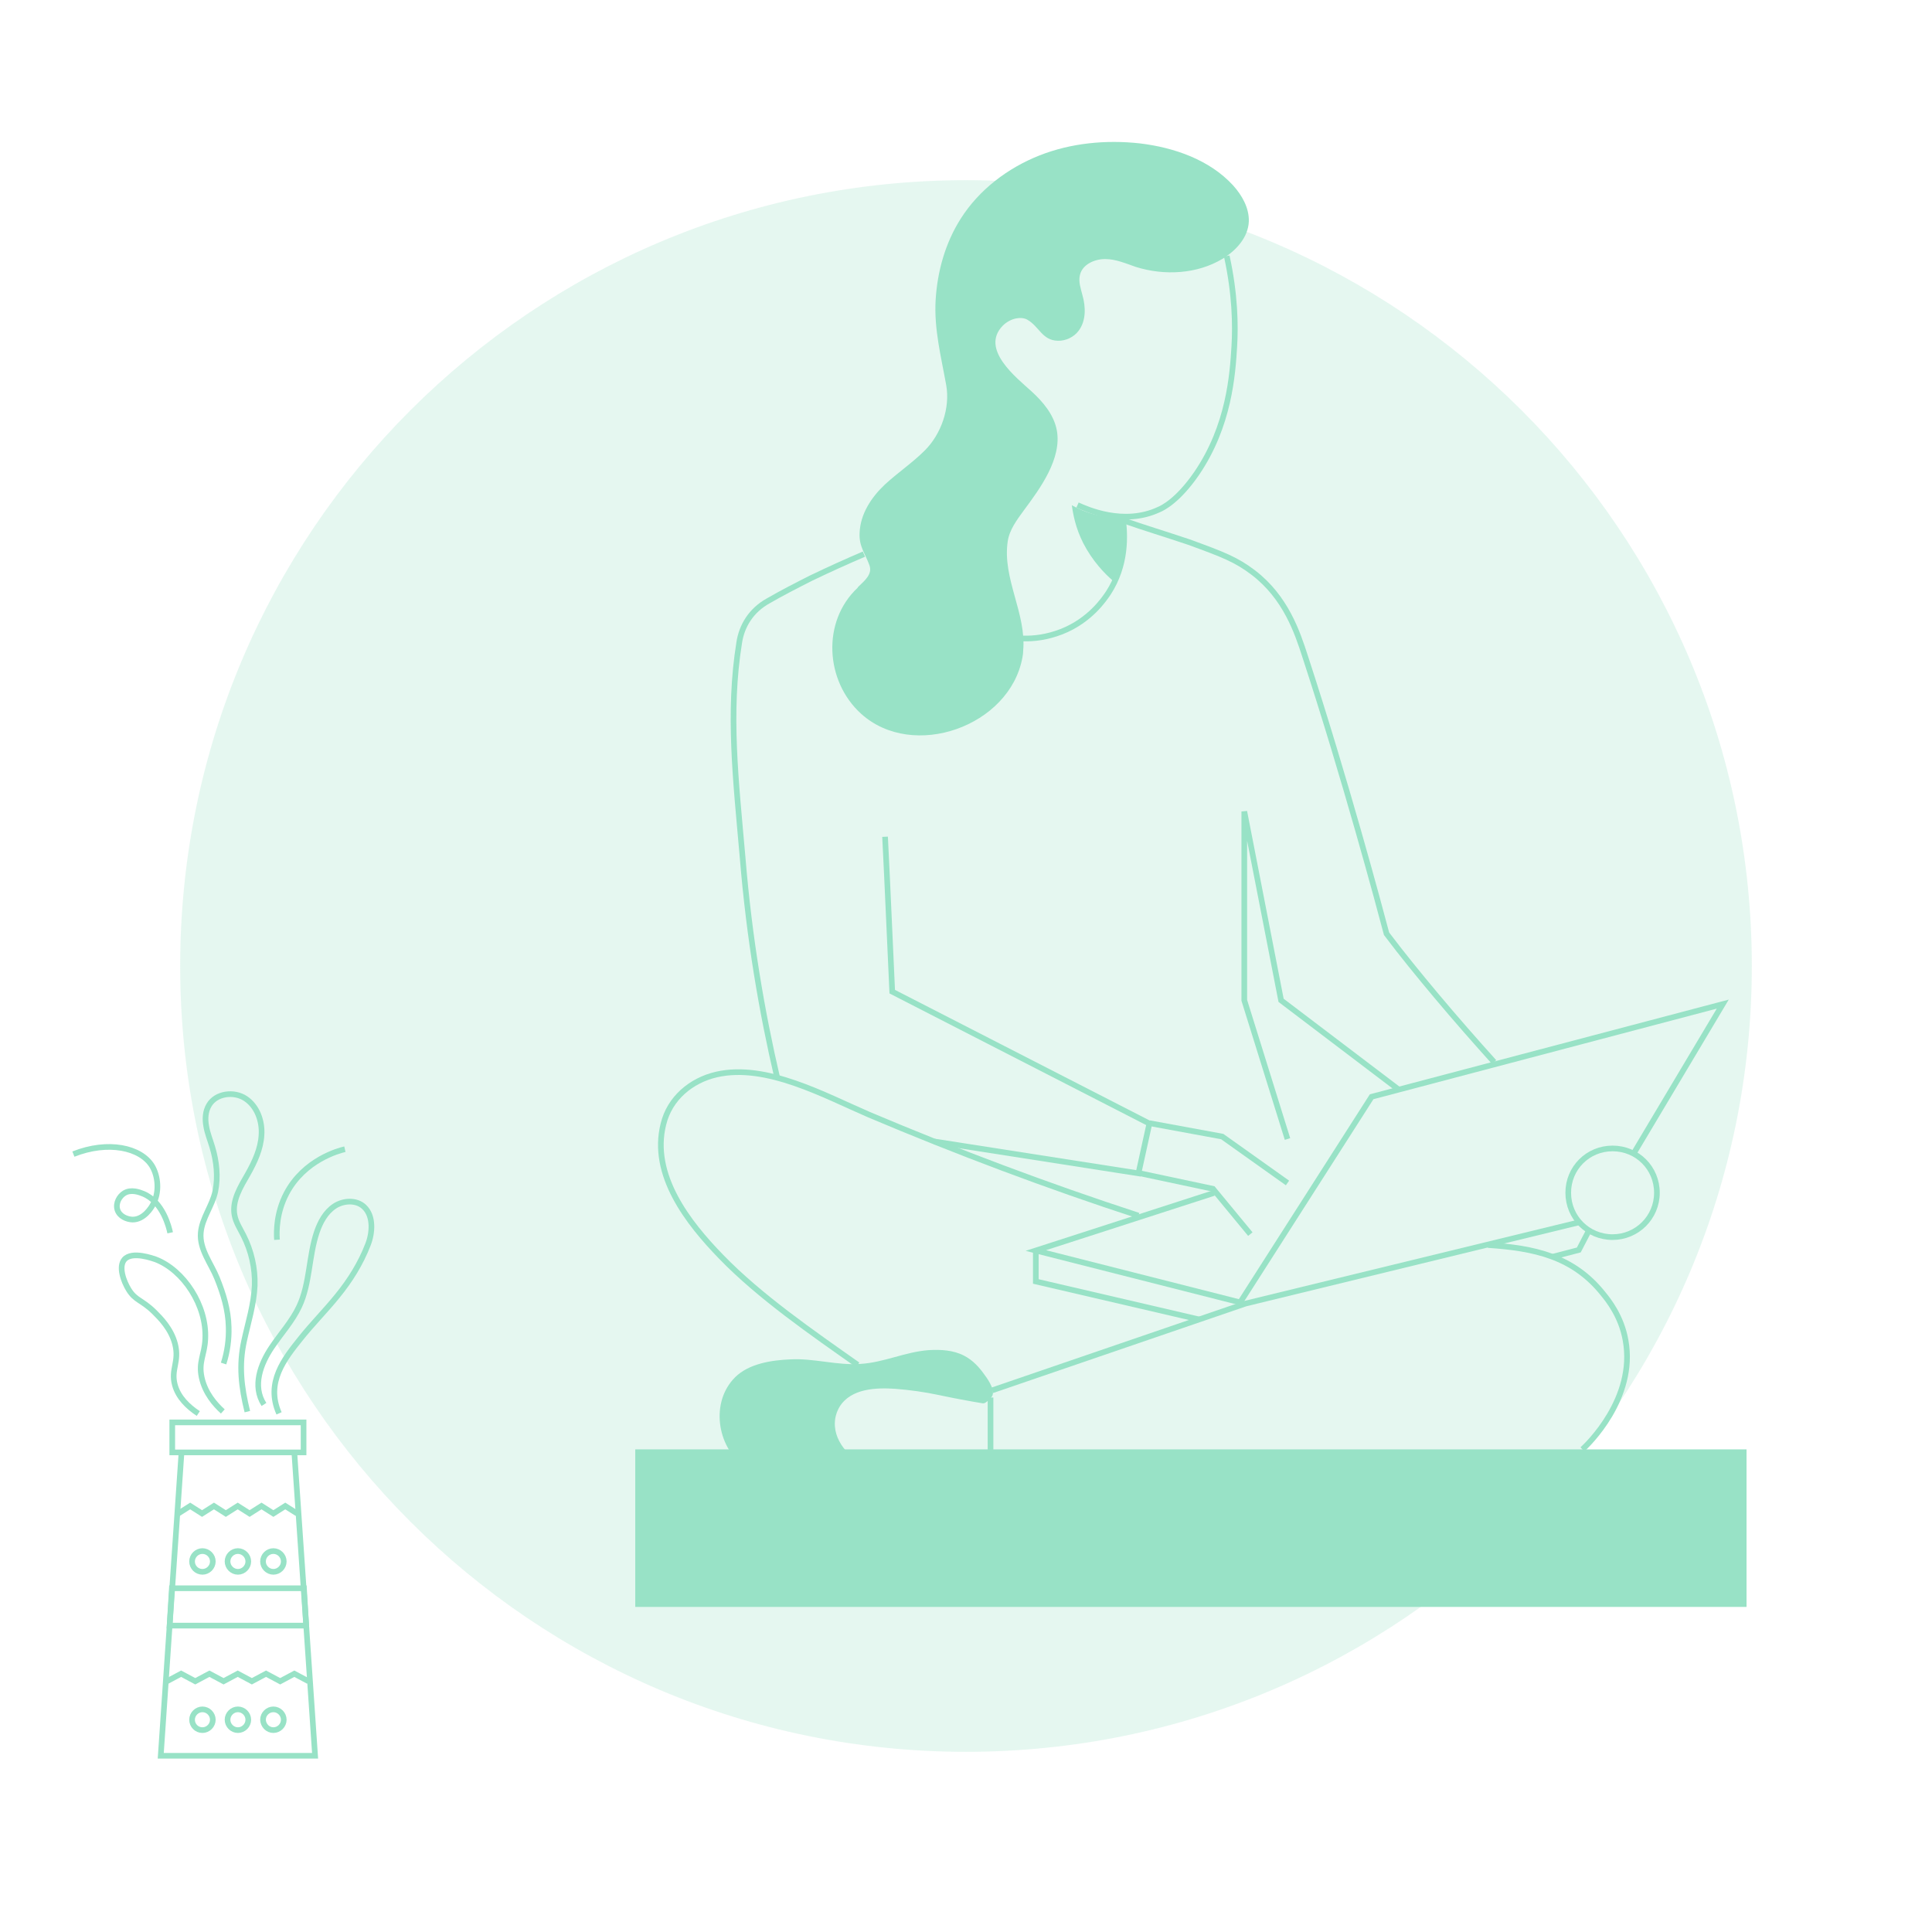 <?xml version="1.0" encoding="utf-8"?>
<!-- Generator: Adobe Illustrator 21.0.0, SVG Export Plug-In . SVG Version: 6.00 Build 0)  -->
<svg version="1.1" id="Warstwa_1" xmlns="http://www.w3.org/2000/svg" xmlns:xlink="http://www.w3.org/1999/xlink" x="0px" y="0px"
	 viewBox="0 0 1024 1024" style="enable-background:new 0 0 1024 1024;" xml:space="preserve">
<style type="text/css">
	.st0{opacity:0.25;fill:#98E2C6;}
	.st1{fill:none;stroke:#98E2C6;stroke-width:3;stroke-miterlimit:10;}
	.st2{fill:#98E2C6;}
</style>
<path class="st0" d="M512,928.5c230,0,416.5-186.5,416.5-416.5S742,95.5,512,95.5S95.5,282,95.5,512S282,928.5,512,928.5z"/>
<g>
	<path class="st1" d="M525,740.7v30.4"/>
	<path class="st2" d="M925.6,768.2H336.7v83.5h589v-83.5H925.6z"/>
	<path class="st2" d="M454.6,311.5c-19.1,17.8-17.3,49.5,1.8,66.8c27.5,24.9,78.8,6.7,85.5-29.8c0.2-1.1,0.4-2.4,0.4-3.6
		c1.8-19.8-11.1-38.2-8.2-57.9c0.9-6.2,4.9-11.5,8.7-16.7c8.4-11.3,20.2-27.3,17.3-42.4c-1.6-8.2-7.3-14.9-13.3-20.4
		c-8-7.3-27.5-22.4-15.3-34.9c1.8-1.8,4.4-3.3,6.9-3.8c2-0.4,4.4-0.4,6.2,0.7c6.2,3.6,7.8,10.9,16,11.1c4.2,0.2,8.7-2,11.1-5.3
		c4-5.3,3.8-12.7,2-18.9c-0.9-3.6-2.2-7.1-1.3-10.7c1.3-5.6,7.8-8.4,13.3-8.4c5.8,0,11.1,2.4,16.4,4.2c15.1,4.7,32.4,3.8,46-4.4
		c7.1-4.4,13.5-11.3,13.8-19.8c0.2-7.1-3.6-13.8-8.4-19.1c-12.4-13.5-31.1-20-49.3-22.2c-18-2-36.6-0.2-53.3,6.4
		c-16.9,6.7-32,18.2-41.7,33.5c-8.2,12.9-12.4,28-13.3,43.1c-0.9,15.5,2.9,30,5.6,45.1c2.2,12.2-2.7,26-11.3,34.6
		c-6.7,6.7-14.4,11.8-21.3,18.2c-7.1,6.7-12.9,15.5-13.3,25.5c-0.4,7.1,2.9,10.9,5.1,16.9c2,4.9-2.4,8.4-5.6,11.5
		C454.6,311.3,454.6,311.3,454.6,311.5z"/>
	<path class="st1" d="M650.2,135.7c4.4,20,4.7,36.6,4,48c-0.9,14.7-2.7,42-20,67.3c-9.8,14.2-17.8,18.2-20,19.1
		c-18.7,8.7-38.2-0.2-43.1-2.4"/>
	<path class="st1" d="M595,273.8c1.6,10.4,1.8,26-7.5,40.4c-2.2,3.3-9.8,14.7-24.9,20.6c-7.5,2.9-14.4,3.8-20.4,3.6"/>
	<path class="st1" d="M412,571.5c-8.2-35.1-14.9-74.2-18.4-117c-3.6-41.1-7.8-76.6-1.8-113.9c1.3-8.7,6.2-17.1,15.5-22.2
		c6.9-4,14.7-8,22.6-12c9.8-4.7,19.1-8.9,28-12.7"/>
	<path class="st1" d="M595.2,275.8c12,4.2,20.6,6.7,34.9,11.5c18.4,6.7,25.1,9.3,34.2,16.2c17.1,13.1,23.3,31.5,27.5,44.6
		c21.3,65.1,39.1,131.7,43.1,146.8c8.2,10.9,17.1,21.8,26.4,32.9c10.4,12.4,20.6,24,30.6,35.1"/>
	<path class="st1" d="M454.6,723.4c-24-16.9-52-36.2-72.4-57.3c-17.5-18-37.3-43.3-30.6-70.2c3.3-13.8,14.7-23.3,28.2-26.4
		c26.4-6,57.1,11.1,80.8,21.3c46.8,19.8,94.4,37.7,142.8,53.5"/>
	<path class="st2" d="M394.3,777.3c-14.4-10.9-17.8-34.2-4.7-47.3c7.3-7.3,19.5-9.1,29.3-9.5c12.2-0.7,24.9,3.3,37.1,2.4
		c12.4-0.7,23.8-6.4,36.2-7.3c6.4-0.4,13.1,0,18.7,2.9c4.7,2.4,8.2,6.2,11.3,10.7c1.8,2.4,6,8.7,3.1,11.5c-1.1,1.1-2.9,3.3-4.4,3.1
		c-7.8-1.3-15.3-2.7-23.3-4.4c-7.5-1.6-15.3-2.7-23.1-3.3c-10.2-0.7-23.5-0.2-29.5,9.5c-6.4,10.9,0.2,23.1,10.2,28.9"/>
	<path class="st1" d="M495.1,605l108.3,16.9l5.8-26.4c-45.5-23.3-90.8-46.6-136.3-69.9c-1.3-27.3-2.4-54.8-3.8-82.1"/>
	<path class="st1" d="M609.2,595.3l38.6,7.1l34.6,24.6"/>
	<path class="st1" d="M603.4,621.7l39.5,8.4l19.8,24"/>
	<path class="st1" d="M643.4,632.3L549,662.8l108.3,27.5l69.7-109l186.1-49.1l-47.3,79.3"/>
	<path class="st1" d="M525.9,736.9l134.3-46l177-43.1"/>
	<path class="st1" d="M682.4,603.7l-22.9-73.5V430.1l19.5,100.1l62.6,47.5"/>
	<path class="st1" d="M838.7,768.2c2.7-2.4,28.4-27.1,22.9-57.7c-2.2-12.7-9.1-21.3-11.8-24.6c-16-20.2-36.9-24.4-61.1-26"/>
	<path class="st1" d="M854.7,655.7c12.9,0,23.5-10.4,23.5-23.5s-10.4-23.5-23.5-23.5c-13.1,0-23.5,10.4-23.5,23.5
		S841.6,655.7,854.7,655.7z"/>
	<path class="st1" d="M549,662.8v16.4l86.8,20.2"/>
	<path class="st1" d="M823,666.1l13.8-3.6l5.3-10.2"/>
	<path class="st2" d="M596.1,274.4c-3.6,0-8.4,0-14-1.3c-6.2-1.3-10.9-3.6-14-5.3c0.7,5.1,2,12,6,20c4.9,9.5,11.3,16.2,16,20.2
		c2-3.6,4.4-8.4,5.8-14.4C597.6,285.5,597,278.9,596.1,274.4z"/>
</g>
<g>
	<path class="st1" d="M160.9,753.9H91.3v15.9h69.6V753.9z"/>
	<path class="st1" d="M156,769.8l5.1,74.5l1.2,17.3l4.7,69H85.2l4.7-69l1.2-17.3l5.1-74.5"/>
	<path class="st1" d="M105.1,749.2c-5.6-3.7-10.6-8.6-12.4-15.1c-2.3-8.4,2.5-12.2,0.1-21.7c-2.1-8.2-7.9-13.9-11-17
		c-6.6-6.5-10-6-13.6-11.9c-2.7-4.4-5.5-12.1-2.3-15.9c4.1-4.8,15.6-0.4,16.6-0.1c14.8,5.7,27.2,24.4,26.3,42.2
		c-0.4,8.6-3.7,12-1.9,20.4c1.8,8.2,7,14.2,11.2,18"/>
	<path class="st1" d="M118.5,722.7c2-6.2,2.9-12.8,2.7-19.3c-0.2-9.1-2.8-17.6-6.2-26c-3.1-7.7-9.3-15.2-8.6-23.9
		c0.6-7.8,6.1-14.4,7.7-22c1.6-7.8,0.7-16-1.6-23.6c-1.1-3.7-2.6-7.3-3.2-11c-0.7-3.8-0.5-7.9,1.5-11.2c3.7-6.3,13.3-7.5,19.4-3.4
		c6.1,4.1,8.9,11.9,8.4,19.3c-0.4,7.3-3.6,14.2-7.2,20.6c-3.9,6.8-8.5,14.1-7.1,21.8c0.7,3.9,3,7.3,4.8,10.9
		c4.1,8.1,6.2,17.3,5.9,26.4c-0.4,10-3.5,19.6-5.6,29.3c-2.9,13.1-1.5,24.7,1.7,37.6"/>
	<path class="st1" d="M139.9,744.4c-6.3-9.8-1.8-21.5,4.1-30.3c4.9-7.3,10.9-13.8,14.6-21.7c5.7-12.2,5-26.5,9.3-39.3
		c1.8-5.3,4.6-10.6,9.4-13.8c4.7-3.1,11.6-3.5,15.7,0.4c5.2,4.9,4.4,14,2,20c-3.8,9.9-9.5,19-16.2,27.2
		c-6.3,7.8-13.4,14.9-19.6,22.7c-8.3,10.4-18.6,23.1-11.3,39.5"/>
	<path class="st1" d="M38.9,611.7c18.4-7.3,35.7-3.5,41.7,6.3c3.2,5.3,4.2,14,0.3,20.7c-0.6,1.1-4.5,7.8-10.7,7.7
		c-2.8-0.1-6.9-1.6-8-5.3c-1-3.5,1.1-7.1,3.7-8.7c3.6-2.2,8-0.5,10,0.3c10.5,4.3,13.7,17.9,14.3,20.7"/>
	<path class="st1" d="M146.8,657.1c-0.3-4.7-0.3-14.3,5-24.5c9.4-17.9,27.9-22.8,31-23.5"/>
	<path class="st1" d="M162.3,861.6H89.9l1.2-19.8h70L162.3,861.6z"/>
	<path class="st1" d="M107.3,833.1c3,0,5.5-2.5,5.5-5.5s-2.5-5.5-5.5-5.5s-5.5,2.5-5.5,5.5S104.2,833.1,107.3,833.1z"/>
	<path class="st1" d="M126.1,833.1c3,0,5.5-2.5,5.5-5.5s-2.5-5.5-5.5-5.5s-5.5,2.5-5.5,5.5S123.1,833.1,126.1,833.1z"/>
	<path class="st1" d="M144.9,833.1c3,0,5.5-2.5,5.5-5.5s-2.5-5.5-5.5-5.5s-5.5,2.5-5.5,5.5S141.9,833.1,144.9,833.1z"/>
	<path class="st1" d="M107.3,917c3,0,5.5-2.5,5.5-5.5s-2.5-5.5-5.5-5.5s-5.5,2.5-5.5,5.5S104.2,917,107.3,917z"/>
	<path class="st1" d="M126.1,917c3,0,5.5-2.5,5.5-5.5s-2.5-5.5-5.5-5.5s-5.5,2.5-5.5,5.5S123.1,917,126.1,917z"/>
	<path class="st1" d="M144.9,917c3,0,5.5-2.5,5.5-5.5s-2.5-5.5-5.5-5.5s-5.5,2.5-5.5,5.5C139.5,914.5,141.9,917,144.9,917z"/>
	<path class="st1" d="M163.5,891.1l-7.5-4l-7.5,4l-7.5-4l-7.5,4l-7.5-4l-7.5,4l-7.5-4l-7.5,4l-7.5-4l-7.5,4"/>
	<path class="st1" d="M157.5,802.2l-6.3-4l-6.3,4l-6.3-4l-6.3,4l-6.3-4l-6.3,4l-6.3-4l-6.3,4l-6.3-4l-6.3,4"/>
</g>
</svg>
